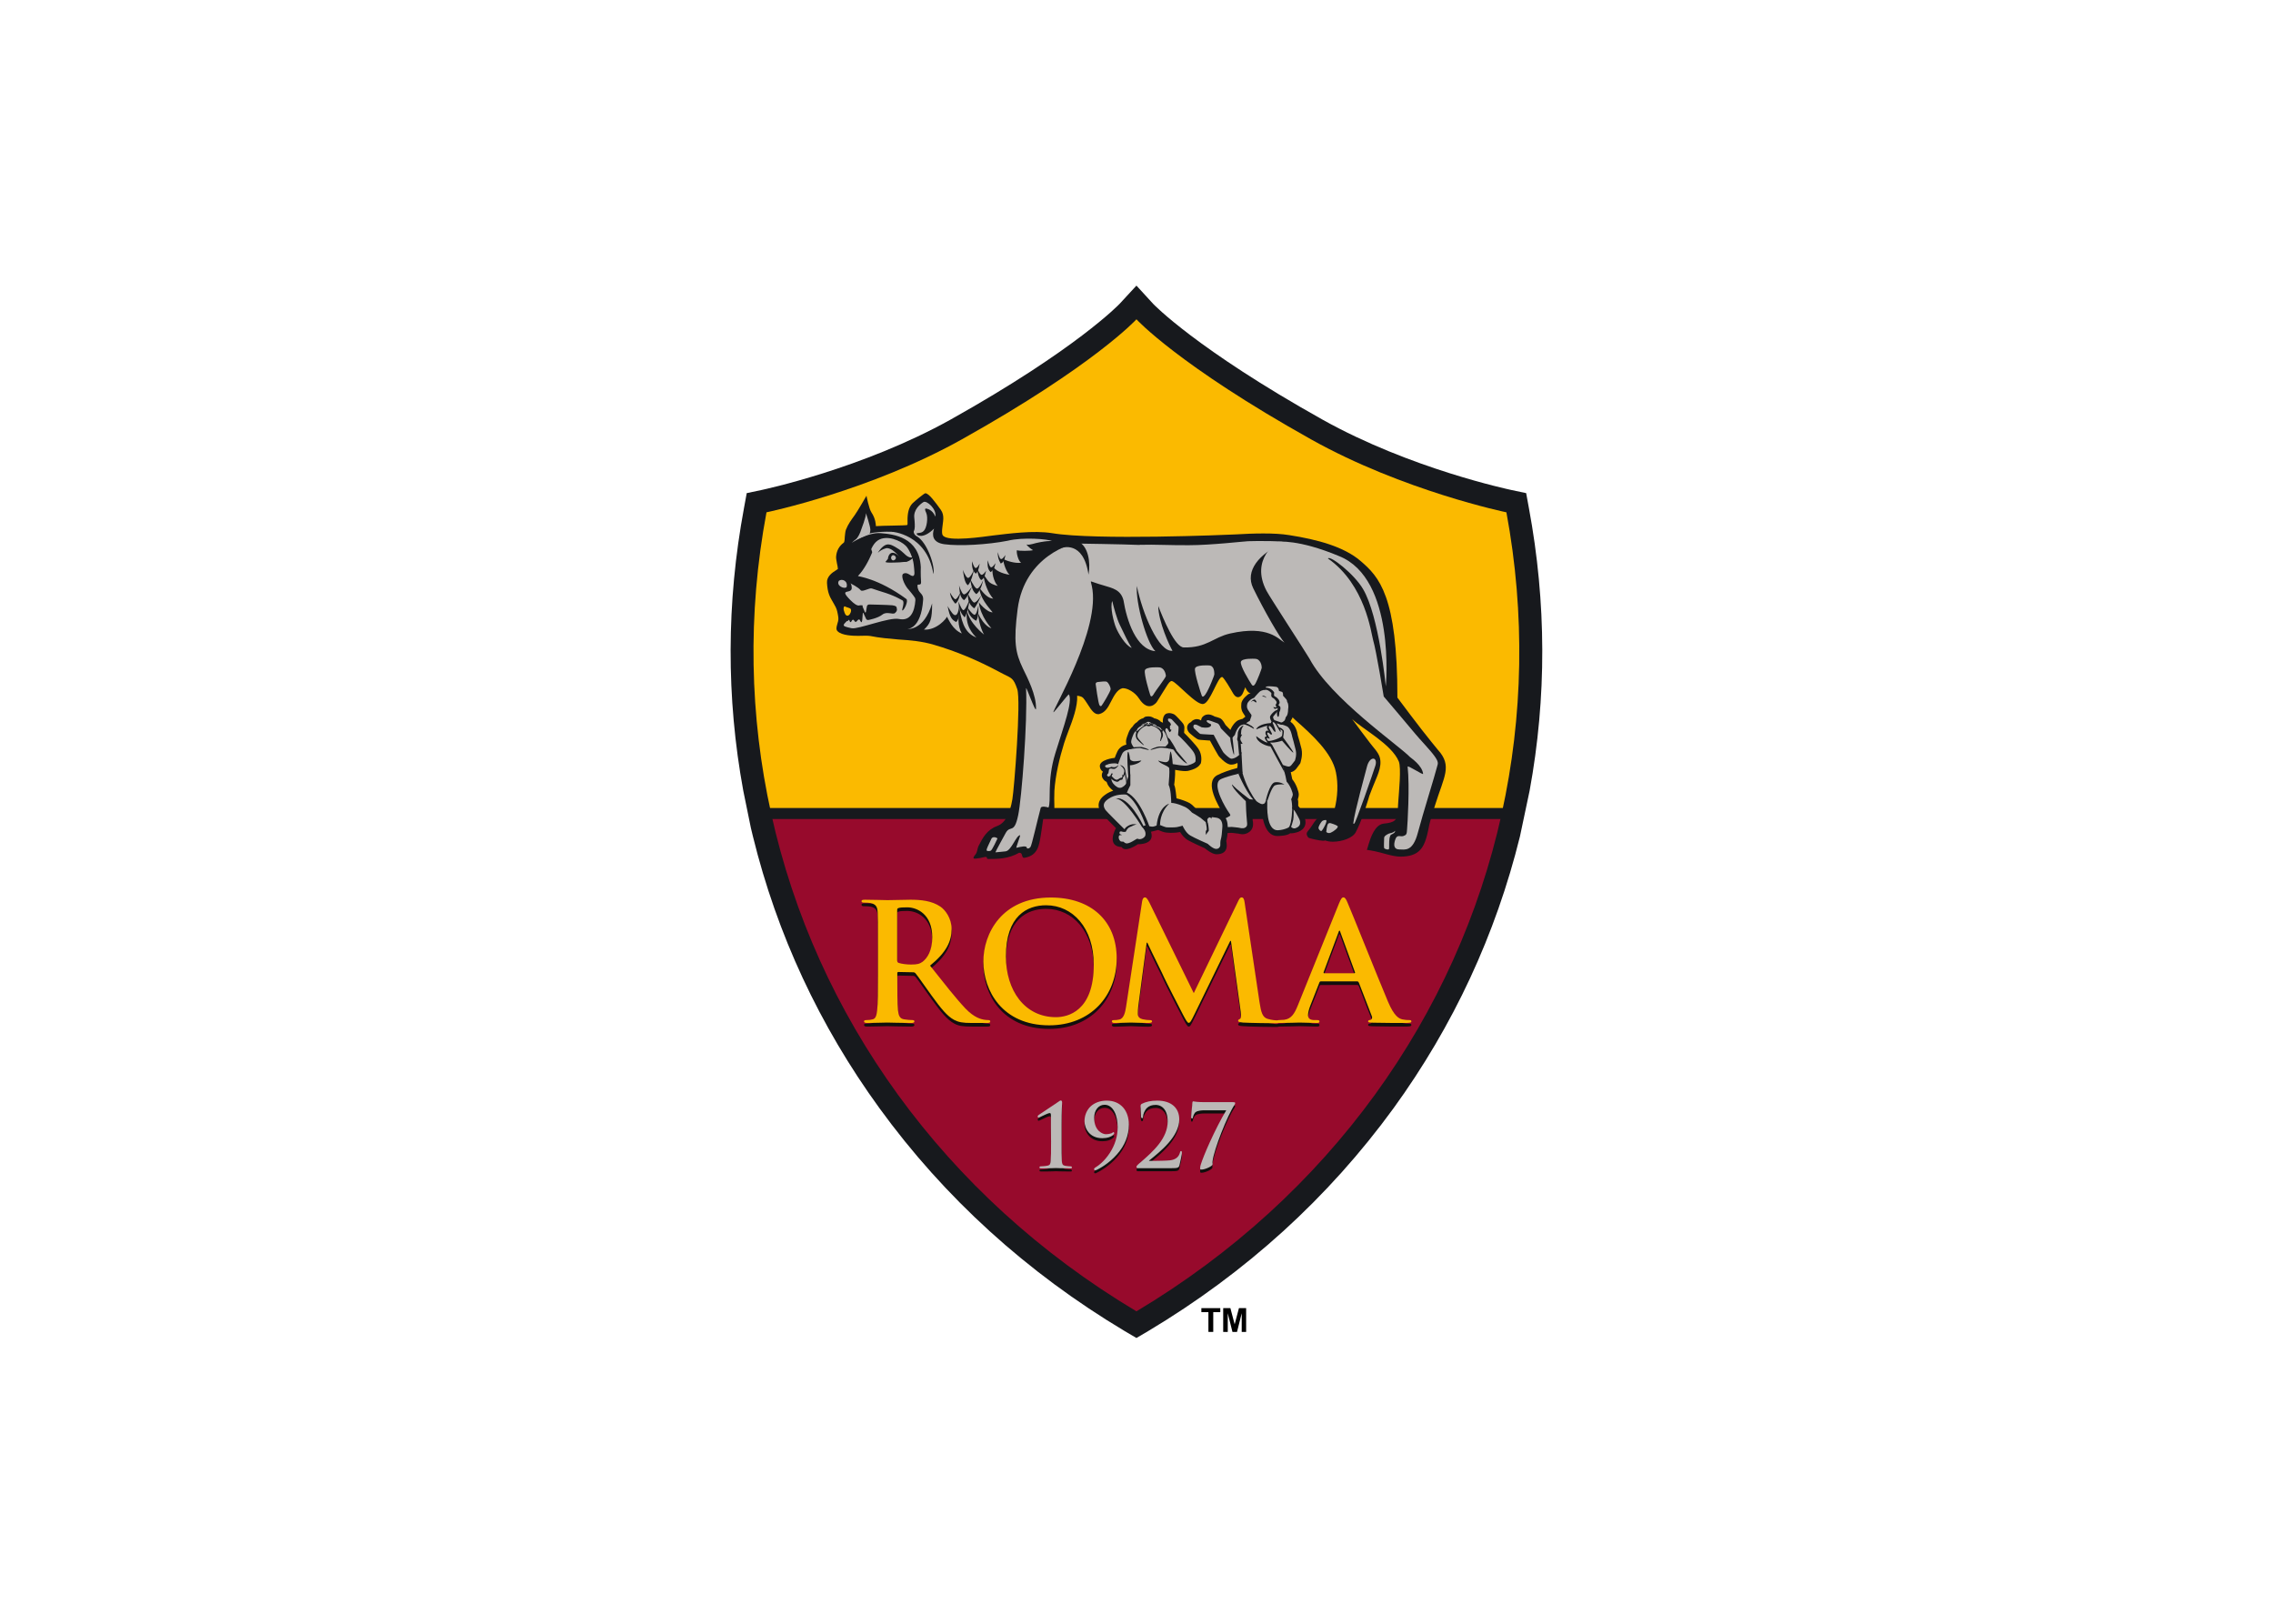<svg clip-rule="evenodd" fill-rule="evenodd" stroke-linejoin="round" stroke-miterlimit="2" viewBox="0 0 560 400" xmlns="http://www.w3.org/2000/svg"><g transform="matrix(.72 0 0 .72 179.988 70.355)"><g fill-rule="nonzero"><path d="m273.185 76.155-.945-5.152-5.153-1.088c-.331-.094-34.367-7.185-64.621-24.108-43.159-24.156-57.672-39.378-57.814-39.52l-5.767-6.287-5.767 6.24c-.142.142-14.702 15.458-57.766 39.567-30.255 16.876-64.29 24.014-64.669 24.108l-5.152 1.088-.946 5.152c-6.003 32.287-6.098 64.763-.236 96.671l2.6 12.717.709 2.931c8.225 33.468 22.785 64.762 43.301 92.984 22.218 30.585 50.439 56.253 83.908 76.249l4.018 2.364 4.018-2.364c33.469-19.996 61.69-45.664 83.955-76.249 20.469-28.222 34.982-59.469 43.254-92.984l3.309-15.648c5.862-31.908 5.768-64.384-.236-96.671z" fill="#17191d"/><path d="m265.48 77.573s-35.218-7.28-66.843-24.959c-45.476-25.433-59.752-41.08-59.752-41.08s-14.276 15.647-59.752 41.08c-31.625 17.679-66.842 24.959-66.842 24.959-6.524 34.887-5.767 69.821 1.607 103.053h249.974c7.328-33.232 8.084-68.166 1.608-103.053z" fill="#fbba00"/><path d="m138.885 350.947c66.181-39.519 109.766-101.351 124.987-170.273h-249.974c15.222 68.922 58.806 130.754 124.987 170.273z" fill="#970a2c"/><path d="m116.336 303.108c-1.418 0-2.694-.047-3.64-.047-.567 0-.992-.047-1.323-.047-.284 0-.756 0-1.418.047-1.04.047-2.506.047-3.688.047-.283 0-.567-.047-.567-.331 0-.189.142-.331.284-.331.378 0 1.843-.094 2.411-.236.945-.189 1.04-.615 1.134-1.513.095-1.182.189-3.64.142-6.76l-.047-4.774v-3.924c0-.803-.047-1.04-.426-1.04-.425 0-1.796.662-2.694 1.088-.284.141-.567.283-.709.33-.048 0-.095.048-.142.048-.095.047-.189.094-.284.094-.094 0-.283-.236-.283-.425s.189-.331.283-.426c.048 0 .237-.189.615-.425 1.465-.993 5.436-3.593 6.287-4.207.236-.189.52-.378.756-.378.284 0 .426.33.426.661 0 .048-.189 2.931-.189 7.8v5.578c0 2.789 0 5.437.094 6.76.095.946.237 1.324 1.135 1.56.473.095 1.749.189 1.985.189.142 0 .331.142.331.331 0 .284-.142.331-.473.331z" fill="#100f0d"/><path d="m124.704 303.723c-.142 0-.331-.189-.331-.378.047-.237.331-.473.378-.52.898-.568 3.12-2.128 5.011-5.011 1.796-2.742 2.694-5.72 2.694-8.887 0-3.782-1.418-7.611-4.491-7.611-2.08 0-3.545 1.891-3.545 4.443 0 4.68 3.12 5.626 3.924 5.626.85 0 1.512-.142 2.032-.378.142-.048.284-.142.378-.19.095-.047.189-.094.237-.094.142 0 .283.094.283.284.048.094-.047.283-.141.378-.804.898-2.222 1.371-3.924 1.371-4.444 0-6.098-3.451-6.098-5.815 0-1.985.756-3.782 2.08-5.058 1.371-1.276 3.309-1.985 5.531-1.985 2.316 0 4.254.803 5.625 2.363 1.276 1.466 1.938 3.498 1.938 5.767v.048c0 3.687-1.371 7.138-4.112 10.21-2.742 3.12-5.957 4.822-6.855 5.248-.189.141-.378.189-.614.189z" fill="#100f0d"/><path d="m150.94 303.014h-11.629c-.237 0-.426-.237-.426-.473 0-.189.189-.473.567-.804.284-.236.568-.52.851-.756 4.113-3.593 9.266-8.084 9.266-13.945 0-2.08-.52-3.64-1.466-4.586-.992-.992-2.127-1.087-2.6-1.087-1.371 0-2.269.331-3.072 1.087-.71.709-1.277 2.128-1.277 2.837 0 .283-.047.425-.142.52-.047.094-.141.094-.283.094s-.284-.236-.331-.662c0-.094 0-.331-.047-.661-.048-.851-.095-2.317-.095-2.931 0-.284.047-.426.331-.662 1.465-.757 3.214-1.135 5.389-1.135 4.68 0 7.516 2.411 7.516 6.429 0 5.815-6.381 10.92-10.163 13.993l-.048.047c-.047.047-.094.047-.094.095 0 0 .047.047.094.047h2.033c1.229 0 4.113 0 5.106-.142 1.843-.236 2.93-1.087 3.356-2.647.094-.331.142-.52.378-.52.284 0 .284.378.284.614 0 .473-.568 3.262-.851 4.302-.237.851-.757.946-2.647.946z" fill="#100f0d"/><path d="m161.15 303.534c-.331 0-.472-.095-.472-.379 0-.378.047-.803.189-1.229.898-3.12 4.727-11.912 8.698-18.672h-7.611c-.709 0-2.033.094-2.789.567-.52.331-.898 1.324-.993 1.796 0 .284-.142.426-.331.426-.236 0-.283-.189-.283-.52 0-.709.189-2.364.283-3.593.048-.662.142-1.182.142-1.323 0-.284.142-.426.378-.426.048 0 .095 0 .142.047.331.048 1.276.237 3.876.237h9.502c.52 0 .756.094.756.283 0 .19-.094.426-.189.568-2.458 3.498-7.138 15.41-7.563 19.334-.047.331-.047.52 0 .756v.379c0 .567-2.458 1.749-3.735 1.749z" fill="#100f0d"/><path d="m116.336 302.021c-1.418 0-2.694-.047-3.64-.047-.567 0-.992-.048-1.323-.048-.284 0-.756 0-1.418.048-1.04.047-2.506.047-3.688.047-.283 0-.567 0-.567-.284 0-.236.142-.378.284-.378.378 0 1.843-.094 2.411-.236.945-.189 1.04-.615 1.134-1.56.095-1.229.189-3.782.142-6.713l-.047-4.774v-3.924c0-.804-.047-1.04-.426-1.04-.425 0-1.796.662-2.694 1.087-.284.142-.567.284-.709.331-.048 0-.095.048-.142.048-.095.047-.189.094-.284.094-.094 0-.283-.142-.283-.378 0-.189.094-.331.283-.473.048 0 .237-.189.615-.425 1.465-.993 5.436-3.593 6.287-4.207.236-.19.52-.379.756-.379.284 0 .426.331.426.662 0 .047-.189 2.931-.189 7.8v5.578c0 2.789 0 5.436.094 6.713.095.992.237 1.418 1.135 1.607.473.095 1.749.189 1.985.189.142 0 .331.095.331.378 0 .284-.189.284-.473.284z" fill="#bcb9b7"/><path d="m124.704 302.683c-.142 0-.331-.189-.331-.378 0-.19.189-.379.331-.473l.047-.047c.898-.52 3.12-2.08 5.011-5.011 1.796-2.742 2.694-5.72 2.694-8.887 0-3.782-1.418-7.611-4.491-7.611-2.08 0-3.545 1.891-3.545 4.443 0 4.68 3.12 5.626 3.924 5.626.992 0 1.607-.189 2.032-.331.095-.047.142-.095.237-.142.189-.142.283-.236.378-.236.189 0 .283.189.283.331.048.094-.047.283-.141.378-.804.898-2.222 1.371-3.924 1.371-4.444 0-6.098-3.451-6.098-5.815 0-1.985.756-3.782 2.08-5.058 1.371-1.276 3.309-1.985 5.531-1.985 2.316 0 4.254.803 5.625 2.363 1.276 1.466 1.938 3.498 1.938 5.815v.047c0 3.687-1.371 7.138-4.112 10.211-2.742 3.12-5.957 4.821-6.855 5.247-.189.047-.331.142-.614.142z" fill="#bcb9b7"/><path d="m150.94 301.974h-11.629c-.237 0-.426-.237-.426-.473 0-.189.189-.473.567-.804.331-.283.662-.614 1.04-.898 4.066-3.545 9.077-7.989 9.077-13.803 0-2.08-.52-3.64-1.466-4.586-.992-.992-2.127-1.087-2.6-1.087-1.371 0-2.269.331-3.072 1.087-.71.709-1.277 2.128-1.277 2.837 0 .236-.047.425-.094.52-.048.094-.189.094-.284.094-.142 0-.284-.189-.331-.614v-.331c-.047-.757-.142-2.553-.142-3.309 0-.237.048-.379.331-.615 1.466-.756 3.215-1.134 5.389-1.134 4.68 0 7.516 2.41 7.516 6.429 0 5.814-6.381 10.919-10.21 13.992l-.142.142c0 .047.047.047.094.047h2.033c.615 0 4.066-.047 5.106-.189 1.843-.236 2.93-1.087 3.356-2.647.047-.331.189-.52.378-.52.284 0 .284.378.284.614 0 .473-.568 3.262-.851 4.302-.237.851-.757.946-2.647.946z" fill="#bcb9b7"/><path d="m161.15 302.446c-.378 0-.472-.047-.472-.378 0-.378.047-.803.189-1.229.472-1.56 1.701-4.633 3.167-7.847 1.796-3.924 3.734-7.753 5.578-10.825h-7.611c-.709 0-2.033.094-2.789.567-.52.331-.898 1.324-.993 1.796 0 .284-.141.426-.33.426-.237 0-.284-.189-.284-.473 0-.756.189-2.553.331-3.782.047-.567.094-1.04.094-1.134 0-.331.142-.473.379-.473.047 0 .094 0 .141.047.331.048 1.277.237 3.877.237h9.501c.52 0 .757.094.757.283s-.095.426-.189.567c-2.459 3.593-7.139 15.506-7.564 19.335-.047.331-.047.52 0 .756v.378c-.047.568-2.505 1.749-3.782 1.749z" fill="#bcb9b7"/><path d="m57.01 231.916c0 .615.095.851.473.993 1.182.426 2.883.615 4.254.615 2.222 0 2.931-.237 3.971-.993 1.655-1.182 3.309-3.782 3.309-8.367 0-7.895-5.247-10.211-8.556-10.211-1.418 0-2.411.047-2.978.236-.378.095-.473.331-.473.757zm-6.571-4.396c0-8.461 0-10.021-.094-11.818-.095-1.891-.568-2.789-2.411-3.214-.426-.095-1.371-.142-2.175-.142-.614 0-.945-.095-.945-.52 0-.378.378-.473 1.229-.473 2.931 0 6.476.189 7.658.189 1.891 0 6.145-.189 7.847-.189 3.546 0 7.28.331 10.258 2.364 1.607 1.087 3.829 3.923 3.829 7.658 0 4.16-1.749 7.942-7.374 12.527 4.963 6.24 8.84 11.203 12.101 14.654 3.12 3.262 5.437 3.64 6.288 3.829.567.095 1.087.142 1.512.142.473 0 .709.189.709.426 0 .472-.378.567-1.087.567h-5.294c-3.12 0-4.491-.237-5.957-1.04-2.41-1.277-4.538-3.924-7.658-8.226-2.221-3.072-4.821-6.854-5.531-7.658-.283-.378-.614-.425-.992-.425l-4.869-.095c-.284 0-.426.095-.426.426v.803c0 5.2 0 9.597.237 11.913.189 1.655.52 2.884 2.221 3.073.804.142 2.033.236 2.742.236.426 0 .662.189.662.426 0 .425-.425.567-1.134.567-3.262 0-7.375-.142-8.179-.142-1.087 0-4.632.142-6.854.142-.709 0-1.087-.142-1.087-.567 0-.237.189-.426.898-.426.804 0 1.465-.094 1.985-.236 1.135-.189 1.419-1.418 1.608-3.073.283-2.316.283-6.713.283-11.865z" fill="#110f0d"/><path d="m124.278 233.524c0-12.527-7.185-20.28-16.309-20.28-6.476 0-13.756 3.593-13.756 17.491 0 11.629 6.429 20.799 17.113 20.799 3.923 0 12.999-1.843 12.952-18.01zm-37.77-1.04c0-9.549 6.287-21.887 23.069-21.887 13.897 0 22.548 8.083 22.548 20.847 0 12.81-8.934 22.879-23.116 22.879-16.072 0-22.501-11.959-22.501-21.839z" fill="#110f0d"/><path d="m140.823 212.062c.142-.992.473-1.465.946-1.465.425 0 .756.236 1.512 1.702l15.222 31.057 15.174-31.436c.426-.898.709-1.323 1.229-1.323s.851.52.993 1.702l5.106 34.177c.52 3.498 1.04 5.153 2.741 5.626 1.608.52 2.742.567 3.451.567.52 0 .898.047.898.378 0 .473-.661.615-1.465.615-1.371 0-9.076-.095-11.298-.284-1.324-.095-1.655-.284-1.655-.567 0-.284.237-.473.615-.662.331-.095.52-.804.284-2.364l-3.357-24.298h-.236l-12.149 24.913c-1.276 2.6-1.56 3.12-2.08 3.12-.473 0-1.04-1.135-1.938-2.789-1.324-2.553-5.72-11.109-6.429-12.669-.473-1.182-3.829-7.753-5.767-11.96h-.237l-2.883 21.745c-.095 1.04-.142 1.749-.142 2.647 0 1.04.709 1.56 1.654 1.797 1.04.236 1.797.283 2.364.283.425 0 .851.095.851.379 0 .52-.52.614-1.371.614-2.316 0-4.869-.189-5.862-.189-1.04 0-3.734.189-5.531.189-.52 0-.992-.094-.992-.614 0-.284.331-.379.898-.379.425 0 .851 0 1.654-.189 1.56-.331 2.033-2.505 2.317-4.396z" fill="#110f0d"/><path d="m213.386 236.502c.283 0 .331-.142.283-.331l-5.01-13.709c-.048-.236-.095-.52-.284-.52s-.284.284-.331.52l-5.105 13.662c-.048.236-.048.378.189.378zm-11.393 2.789c-.283 0-.425.142-.52.473l-3.025 7.658c-.567 1.371-.851 2.694-.851 3.403 0 .993.52 1.702 2.222 1.702h.851c.661 0 .851.142.851.473 0 .425-.331.52-.946.52-1.796 0-4.16-.142-5.909-.142-.614 0-3.687.142-6.618.142-.709 0-1.04-.095-1.04-.52 0-.331.236-.473.662-.473.52 0 1.276-.047 1.749-.094 2.553-.331 3.593-2.222 4.727-5.011l13.993-34.651c.661-1.607 1.04-2.174 1.56-2.174s.898.473 1.418 1.749c1.371 3.073 10.258 25.385 13.851 33.894 2.127 5.011 3.734 5.767 4.916 6.051.851.189 1.654.236 2.363.236.426 0 .709.047.709.473 0 .425-.52.52-2.552.52-2.033 0-6.098 0-10.542-.095-1.04-.047-1.702-.047-1.702-.425 0-.331.189-.473.757-.52.425-.095.803-.615.52-1.277l-4.444-11.487c-.142-.283-.284-.425-.567-.425z" fill="#110f0d"/><path d="m57.01 230.687c0 .662.095.851.473 1.04 1.182.379 2.883.568 4.254.568 2.222 0 2.931-.237 3.971-.946 1.655-1.276 3.309-3.829 3.309-8.414 0-7.895-5.247-10.211-8.556-10.211-1.418 0-2.411.047-2.978.236-.378.095-.473.331-.473.757zm-6.571-4.396c0-8.462 0-10.022-.094-11.818-.095-1.891-.568-2.789-2.411-3.214-.426-.095-1.371-.142-2.175-.142-.614 0-.945-.095-.945-.52 0-.378.378-.473 1.229-.473 2.931 0 6.476.142 7.658.142 1.891 0 6.145-.142 7.847-.142 3.546 0 7.28.331 10.258 2.364 1.607 1.087 3.829 3.923 3.829 7.658 0 4.16-1.749 7.941-7.374 12.527 4.963 6.24 8.84 11.203 12.101 14.654 3.12 3.262 5.437 3.64 6.288 3.829.567.095 1.087.142 1.512.142.473 0 .709.189.709.425 0 .473-.378.568-1.087.568h-5.294c-3.12 0-4.491-.284-5.957-1.04-2.41-1.277-4.538-3.924-7.658-8.226-2.221-3.025-4.821-6.854-5.531-7.658-.283-.378-.614-.425-.992-.425l-4.869-.095c-.284 0-.426.095-.426.426v.803c0 5.2 0 9.597.237 11.913.189 1.654.52 2.884 2.221 3.073.804.141 2.033.236 2.742.236.426 0 .662.189.662.425 0 .426-.425.568-1.134.568-3.262 0-7.375-.142-8.179-.142-1.087 0-4.632.142-6.854.142-.709 0-1.087-.142-1.087-.568 0-.236.189-.425.898-.425.804 0 1.465-.095 1.985-.236 1.135-.189 1.419-1.419 1.608-3.073.283-2.316.283-6.713.283-11.865z" fill="#fbba00"/><path d="m124.278 232.295c0-12.527-7.185-20.28-16.309-20.28-6.476 0-13.756 3.593-13.756 17.491 0 11.629 6.429 20.799 17.113 20.799 3.923 0 12.999-1.891 12.952-18.01zm-37.77-1.04c0-9.549 6.287-21.887 23.069-21.887 13.897 0 22.548 8.083 22.548 20.847 0 12.81-8.934 22.879-23.116 22.879-16.072 0-22.501-11.959-22.501-21.839z" fill="#fbba00"/><path d="m140.823 210.739c.142-.946.473-1.419.946-1.419.425 0 .756.284 1.512 1.702l15.222 31.058 15.174-31.436c.426-.898.709-1.324 1.229-1.324s.851.568.993 1.702l5.106 34.178c.52 3.498 1.04 5.153 2.741 5.673 1.608.472 2.742.52 3.451.52.52 0 .898.047.898.378 0 .472-.661.614-1.465.614-1.418 0-9.076-.094-11.298-.236-1.324-.142-1.655-.284-1.655-.615 0-.283.237-.472.615-.614.331-.142.52-.851.284-2.411l-3.357-24.298h-.236l-12.149 24.913c-1.276 2.599-1.56 3.119-2.08 3.119-.473 0-1.04-1.134-1.938-2.789-1.324-2.552-5.72-11.109-6.429-12.668-.473-1.182-3.829-7.753-5.767-11.96h-.237l-2.883 21.792c-.095.993-.142 1.702-.142 2.6 0 1.04.709 1.56 1.654 1.796 1.04.237 1.797.284 2.364.284.425 0 .851.095.851.378 0 .52-.52.615-1.371.615-2.316 0-4.869-.142-5.862-.142-1.04 0-3.734.142-5.531.142-.52 0-.992-.095-.992-.615 0-.283.331-.378.898-.378.425 0 .851 0 1.654-.189 1.56-.331 2.033-2.505 2.317-4.396z" fill="#fbba00"/><path d="m213.386 235.273c.283 0 .331-.142.283-.331l-5.01-13.709c-.048-.236-.095-.52-.284-.52s-.284.284-.331.52l-5.105 13.662c-.048.236-.048.378.189.378zm-11.393 2.789c-.283 0-.425.142-.52.425l-3.025 7.706c-.567 1.371-.851 2.694-.851 3.403 0 .993.52 1.702 2.222 1.702h.851c.661 0 .851.142.851.473 0 .425-.331.52-.946.52-1.796 0-4.16-.142-5.909-.142-.614 0-3.687.142-6.618.142-.709 0-1.04-.095-1.04-.52 0-.331.236-.473.662-.473.52 0 1.276-.047 1.749-.095 2.553-.33 3.593-2.221 4.727-5.01l13.993-34.651c.661-1.607 1.04-2.222 1.56-2.222s.898.52 1.418 1.797c1.371 3.072 10.258 25.385 13.851 33.894 2.127 5.011 3.734 5.767 4.916 6.051.851.189 1.654.236 2.363.236.426 0 .709.047.709.473 0 .425-.52.52-2.552.52-2.033 0-6.098 0-10.542-.095-1.04-.047-1.702-.047-1.702-.425 0-.331.189-.473.757-.52.425-.095.803-.615.52-1.277l-4.444-11.487c-.142-.283-.284-.425-.567-.425z" fill="#fbba00"/><path d="m265.858 182.517h-253.945c-1.04 0-1.891-.851-1.891-1.891s.851-1.891 1.891-1.891h253.945c1.04 0 1.891.851 1.891 1.891s-.851 1.891-1.891 1.891z" fill="#17191d"/><path d="m40.418 112.791c-1.088.709-1.513-1.229-1.513-1.229-.331-.756-.331-1.56.094-1.844.851.473 1.797.473 2.128.946.331.567-.142 1.796-.709 2.127zm201.615 46.043c-.709-.898-1.466-1.796-2.269-2.789-3.593-4.349-11.582-15.08-11.582-15.08 0-34.839-6.24-41.316-12.669-46.799-5.625-4.822-14.654-7.28-24.345-8.793-2.647-.425-5.531-.567-8.887-.567-3.215 0-6.476.142-9.596.331-2.6.142-48.029 2.033-62.636-.426-6.334-1.04-15.174.19-20.374.804-2.411.284-15.552 2.364-17.065-.094-.331-.473-.284-1.513-.142-2.648.142-1.843.898-4.065-.52-6.051-1.985-2.741-4.113-5.672-5.294-5.672-.379 0-3.593 2.647-4.397 3.451-1.323 1.323-1.749 3.498-1.702 6.051.048 1.559-.047 1.276-.189 1.37-.189.189-8.556.189-10.636.379 0-.426-.094-2.6-1.513-4.68-.898-1.324-1.701-5.72-1.701-5.72s-3.026 5.247-4.018 6.618c-1.135 1.56-2.317 3.167-3.026 5.011-.236.709-.284 1.56-.378 2.363 0 .615-.095 1.844-.331 2.033-1.607 1.182-2.505 2.789-2.647 4.822-.047.567.142 1.371.283 2.269.142.614.331 1.512.331 1.938-.189.142-.331.236-.472.331-1.466.898-3.404 2.222-3.262 4.443.189 3.404.945 4.728 2.033 6.571.283.52.614 1.04.945 1.702.473.898.709 2.222.898 3.498.284 1.749-1.371 3.687-.236 4.775 1.465 1.465 5.294 1.56 6.996 1.56.426 0 2.175-.048 2.6-.048.615 0 1.135.048 1.56.095 3.215.662 6.382.898 9.502 1.182 4.254.283 8.272.614 12.338 1.843 7.469 2.175 14.843 5.247 22.501 9.36.426.189.804.426 1.182.615 2.836 1.465 3.451 1.276 4.774 5.152 1.371 3.924-1.087 34.509-1.654 37.676-.851 5.105-2.506 8.178-5.153 9.171-3.545 1.276-5.011 4.065-6.381 6.76-.473.851-.379 1.891-.946 2.789 0 0-1.134 1.276-.756 1.56.378.331 3.971-.52 3.971-.52 1.229.094-.095.709 1.134.709 3.026 0 6.713 0 10.447-2.127 1.56 0 .52 1.985 1.938 1.701 4.491-.803 4.869-4.254 5.437-7.516.898-5.531.756-6.476 1.371-6.996.614-.52 2.6.331 3.12-.236.425-.473 0-4.491.189-8.131.331-5.2 1.749-11.251 3.309-16.262l.094-.283c.331-1.088.851-2.411 1.371-3.829 1.466-3.83 3.215-8.462 3.025-12.197 1.608.284 1.844.379 2.742 1.655.142.189.378.567.662.993 1.749 2.883 2.647 3.687 3.829 3.687.095 0 .236 0 .331-.047 1.891-.473 2.931-2.08 3.971-4.208 1.087-2.08 2.174-4.207 3.971-4.632h.236c1.418 0 3.971 1.276 5.436 3.545 3.168 4.916 5.909 1.465 6.146 1.04.378-.567 2.931-4.774 3.592-5.767.757-1.182 1.229-1.277 1.419-1.277h.047c1.56.237 8.367 8.368 10.778 7.848 2.316-.284 4.916-9.218 6.382-9.218.047 0 .141 0 .189.047.378.284 1.181 1.513 1.701 2.316 1.797 2.742 2.222 4.538 3.64 4.538.473 0 1.229-.378 1.702-1.56.142-.331.709-1.654.757-1.843.094.142 1.323 4.207 4.254.567-.047-.047-.047-.095-.095-.142v.047-.094.047c.426-.945 5.862 4.444 8.462 6.524 2.364 2.174 4.349 4.112 4.491 4.254 5.625 4.964 12.574 11.204 13.898 17.916.804 3.877.614 8.367-.473 12.622-.236.898-.472 1.418-.709 1.56-.189.142-.803.189-1.607.189-.331 0-.709.047-1.135.095-1.938.094-3.214 2.127-4.396 3.923-.52.851-1.229 1.56-1.56 2.127-.378.662.189 1.655.567 1.891.331.189 3.782.993 4.822.993.284 0 .615 0 .804-.095.756.284 1.654.426 2.647.426 3.025 0 6.807-1.229 7.847-3.309 1.844-3.546 3.073-7.422 4.255-11.156.141-.426.283-.851.378-1.277.283-.803.662-1.749 1.04-2.694 1.276-3.404 3.498-7.091 2.505-10.447-.52-1.797-2.316-3.498-3.451-5.058-.992-1.324-4.821-6.335-6.003-8.037 3.592 3.451 13.472 8.557 15.978 14.513.898 2.127 0 10.92-.142 13.236-.095 1.135-.142 2.269-.189 3.404-.095 3.592-1.135 4.254-4.775 4.632-3.12.284-4.585 4.917-5.341 7.422-.048.142-.095.284-.095.378l-.378 1.182 1.229.189c.473.095.945.189 1.513.284 2.269.425 6.05 1.843 8.745 1.843 3.12 0 5.342-.756 6.76-2.316 1.843-1.938 2.505-5.531 3.12-8.651.236-1.134 1.56-5.342 2.033-6.854 2.978-9.549 5.909-13.236.898-18.72z" fill="#17191d"/><path d="m227.331 186.535c-.331.662-1.607.804-2.033.946-.85.378-1.701.898-1.654 1.56 0 .236-.142 3.12 0 3.403.189.331 1.371.709 1.654.331.142-.283-.047-2.316.189-3.734.048-.189.19-1.04.615-1.229.142-.048 1.56-.662 1.229-1.277z" fill="#bcb9b7"/><path d="m125.744 135.623c1.087-.094 2.6-.378 3.12 0 .472.379 1.229 1.702 1.181 2.506-.047.803-2.694 5.105-2.883 5.294-.142.237-.426.804-.898.189-.473-.661-1.324-7.232-1.324-7.232s-.142-.662.804-.757z" fill="#bcb9b7"/><path d="m240.898 161.008c-1.465-2.079-5.105-5.814-6.571-7.61-1.938-2.364-10.825-12.811-10.825-12.811s-2.553-15.742-3.64-19.334c-.662-2.269-2.6-18.909-15.458-27.891.709-1.182 9.029 5.342 12.007 10.447 5.484 9.218 7.8 33.327 7.8 33.327s3.498-36.825-15.978-44.577c-13.992-5.862-20.941-4.917-20.941-4.917s-9.691 5.815-3.877 16.829c1.135 2.175 13.851 21.651 14.702 23.211 7.233 13.567 30.207 29.356 34.414 33.657.236.237 4.16 2.837 4.444 5.72.047.52-5.389-3.12-5.295-2.458.756 6.807-.047 19.854-.189 21.367-.095 1.702-.189 1.986-1.276 2.364-1.04.331-2.128-.662-2.742 1.134-.709 1.986-.473 3.451 1.371 3.451 1.843 0 4.585.946 6.334-5.72 1.797-6.807 5.626-18.814 6.76-23.258.331-1.04-.52-2.174-1.04-2.931z" fill="#bcb9b7"/><path d="m46.327 77.857s1.512 4.491 1.512 5.72c-.047 1.324-.425 1.418-.425 1.418l-4.538 1.938s.992-1.134 1.512-2.552c.52-1.466 1.986-5.2 1.939-6.524z" fill="#bcb9b7"/><path d="m100.5 191.168c-.094.047-.189.047-.236 0l-.284-.378c-.047-.047 0-.142.095-.237l.236-.141c.095-.095.237-.095.237-.048l.283.426c.047.047 0 .142-.094.236z" fill="#bcb9b7"/><path d="m205.35 183.935s-.568-.189-.899.237c-.425.567-.614 2.742-.614 2.742s.52.661 1.513.283c.945-.378 2.93-1.843 2.316-2.316-.662-.473-2.316-.946-2.316-.946z" fill="#bcb9b7"/><path d="m203.601 182.848s-.851 0-1.277.473c-.425.473-1.182 1.749-1.134 2.269.047.52.803 1.371 1.181.851.426-.52 2.222-3.64 1.23-3.593z" fill="#bcb9b7"/><path d="m37.061 101.02c-1.04 1.608 1.891 2.978 2.647 2.128.568-2.175-1.654-2.979-2.647-2.128z" fill="#bcb9b7"/><path d="m60.745 103.857c-1.466-1.797-2.6-4.728-1.608-5.295.993-.52 1.938.237 2.506.567.898.473 1.323.189 1.276-.992-.047-.946-.142-1.797-.236-2.648-.284-2.505-1.608-5.294-2.648-6.381-1.749-1.844-6.618-3.971-9.69-1.891-.898.614-1.56 1.56-2.128 2.742-.236.425.379.992.19 1.465-1.135 2.742-2.837 5.909-4.822 7.942-.095.142 6.807.709 16.545 7.847.851.614-.804 4.113-1.371 3.924-.284-.048.993-2.931.047-3.451-4.49-2.506-7.138-2.837-10.494-4.066-.804-.236-3.12 1.229-3.734.662-.851-1.087-3.404-2.316-3.64-2.458.094.047.425.284.52 1.371.33 2.742-4.822 0-.473 4.396 1.229 1.229 2.411 2.175 3.309 1.796 1.418-.047.756.142.898.473l.756 1.796c.142.331.284.284.379-.047l.33-1.891c.048-.331.426-.614.757-.614 0 0 6.618.142 7.942.283 1.323.142 1.418.615 1.418.615.047.378.567 1.135-.52 2.033-.804.661-2.789-.709-4.349.567-1.56 1.229-4.68 1.796-4.68 1.796-.378.095-.757-.094-.898-.472l-.804-1.75c-.142-.33-.284-.33-.284.048l-.189 2.316c-.047.331-.189.662-.236.662-.095 0-.331-.236-.473-.567l-.047-.142c-.142-.331-.473-.331-.709-.095l-.426.473c-.236.284-.567.236-.756-.095l-.142-.236c-.189-.284-.473-.284-.709 0l-.236.426c-.189.283-.426.236-.52-.095l-.095-.236c-.094-.331-.331-.331-.473-.048-.094.237-.283.284-.378.142l-.472.473c-.19.189-.615.567-.662.945 0 .379.472.615 2.742 1.088 2.269.425 12.858-3.877 16.167-3.168 3.876.804 5.341-2.363 5.625-6.476 0-.094-.047-.331-.095-.662-.661-1.087-1.654-2.174-2.41-3.12z" fill="#bcb9b7"/><path d="m50.392 91.424s1.324-2.316 2.931-2.789c1.229-.331 2.458.378 4.349 1.607 1.843 1.229 2.836 3.215 4.68 2.695.614-.189-1.418 2.08-3.215 1.465-.425-.189-3.12-4.632-5.72-4.585-.047 0-1.701.331-3.025 1.607z" fill="#17191d"/><path d="m55.639 94.024c-.378 0-.709-.425-.709-.898s.331-.898.709-.898c.426 0 .946.425.946.945-.048.473-.52.851-.946.851zm-.473-4.774c-2.174-.615-3.45.898-3.45.898.567-1.466 3.167-.568 4.301-.095.662.284 1.513 1.749 2.175 2.931-.709-.709-1.702-1.465-2.553-1.56-1.654-.142-1.796 2.08-1.796 2.08l-.851 1.04s.142.236 1.418.236 5.72-.047 6.287-.567c.615-.52-3.12-4.254-5.531-4.963z" fill="#17191d"/><path d="m89.344 189.088s-1.654 3.404-1.702 3.782c-.047.331.048.567.237.567s.803.142 1.229-.142c.425-.283 2.032-3.64 2.222-4.112.047-.142-1.277-.899-1.986-.095z" fill="#bcb9b7"/><path d="m220.666 164.176c.851-3.026-1.986-3.357-2.931.52-.331 1.371-4.255 15.505-4.633 19.192-.047.189.095.378.284.142.047 1.276 6.902-18.531 7.28-19.854z" fill="#bcb9b7"/><path d="m198.59 116.809c0 .095-.189.095-.378.095l-1.419-.237c-.189-.047-.331-.141-.331-.236l.048-.189c0-.095.189-.095.378-.095l1.418.237c.189.047.378.142.284.236z" fill="#bcb9b7"/><path d="m198.07 117.376c0 .048-.095.095-.237.095l-.945-.142c-.142-.047-.236-.142-.189-.189v-.189c0-.095.142-.142.283-.142l.899.189c.141 0 .236.095.236.189z" fill="#bcb9b7"/><path d="m94.78 87.311c-6.807 1.324-16.403 1.891-21.603 1.182-4.113-.567-4.302-3.12-3.545-5.342-3.829 3.735-5.862 2.27-5.957 1.844-.141-.614 1.419 0 2.411-1.04 1.04-.945 1.608-4.538.851-6.24-.851-1.702.047-1.418.047-1.418s2.128.236 3.073 2.742c.567-2.506-2.931-5.673-4.065-4.964-1.135.709-3.451 2.6-3.12 5.389.378 3.404.142 5.106-.946 5.058-7.469-.331-15.836-1.323-20.468 3.498 0 0 5.625-3.734 9.974-3.309 4.302.379 13.142 1.277 13.662 11.629 0 0-.095 2.364.094 5.058.095 1.466-1.229.52-1.229 1.182.047 2.884 2.08 2.411 1.938 4.917-.709 10.21-5.436 9.974-5.436 9.974s5.673.804 8.509-8.745c0 5.483-.567 6.854-2.789 8.981 4.349.284 7.752-3.829 7.847-4.443.662 1.04 1.891 4.396 5.105 5.767-1.56-2.647-1.181-5.862-.851-8.698.993 6.382 2.6 8.745 5.862 10.116-1.323-1.324-4.018-4.207-3.214-9.36.661 4.397 5.814 8.32 5.814 8.32s-1.654-2.647-2.08-7.327c2.222 4.774 4.586 5.153 4.586 5.153s-3.688-3.829-4.302-8.888c-.095-.047 2.6 3.451 4.727 3.451-1.655-2.032-4.254-4.869-4.585-8.414 1.701 2.127 2.883 3.545 4.774 3.734-1.607-1.843-2.931-4.821-3.403-8.367 1.843 2.317 1.512 3.073 4.963 4.018-1.324-1.323-2.269-4.916-1.607-6.665.614 1.229 2.931 2.458 5.672 2.836-.898-.567-2.316-4.018-2.127-5.341 1.229.614 3.924 1.512 6.051 1.229-.993-.615-1.702-3.593-1.418-4.302.567.331 4.633.284 5.483 0-1.323-.804-2.458-2.033-2.127-1.938.946.331 2.553-.473 4.633-.804 2.222-.378 2.6-.378 4.018-.378-1.371-.662-9.88-1.418-15.222-.095z" fill="#bcb9b7"/><path d="m163.608 129.951s-4.349-.284-4.679 1.04c-.331 1.323 1.985 8.461 2.316 9.312.567 1.324 2.033-1.796 2.033-1.796.472-.804 2.269-5.011 2.269-5.578-.048-.709 0-2.978-1.939-2.978z" fill="#bcb9b7"/><path d="m184.644 138.46c-.283.142-.567.189-.756.236.189.095.426.142.615.142-.048-.095.047-.236.141-.378z" fill="#bcb9b7"/><path d="m146.496 130.613s-4.396-.284-4.727 1.04c-.331 1.37 1.56 7.61 1.843 8.461.426 1.277 1.371-.662 1.371-.662.473-.85 3.924-5.294 3.971-5.861 0-.662-.473-2.978-2.458-2.978z" fill="#bcb9b7"/><path d="m177.128 87.453c-1.371.047-12.763 1.371-20.327 1.371-6.098.047-12.48-.284-15.93-.142-.284-.047-.709 0-1.088.048-5.105-.237-21.367-.473-21.367-.473-1.229-.237-17.774 4.018-20.185 22.407-1.465 11.345-.756 14.938 1.797 20.327 1.56 3.214 4.632 9.123 4.49 13.756-.047 1.891-3.45-8.084-3.403-6.949.52 11.629-1.513 37.818-2.695 43.396-1.371 6.618-2.694 3.261-4.254 6.05-.237.426-3.64 6.619-3.546 6.666.048.047 1.702-.189 3.404-.331 2.033-.095 3.687-5.531 5.058-5.531.189 0-1.513 4.396-1.276 4.302 1.418-.331 3.734-.946 3.592.189.52.189.946-.095 1.23-.473.425-.52 2.316-8.981 3.498-13.378.236-.709 2.127-.331 2.647-.094 1.04-2.08-.615-9.029 2.364-18.626 2.93-9.454 6.003-17.679 4.632-20.09-.142-.284-5.152 6.334-5.294 6.098-.331-.756 16.356-28.741 13.141-43.207-.094-.52-.331-1.134-.331-1.56 0-.094 1.939.709 4.349 1.371 3.12.946 5.862 1.466 6.808 5.058 1.134 6.949 4.349 16.829 10.919 17.444-2.978-2.742-6.807-16.64-6.334-22.313 1.844 9.313 7.516 22.785 12.196 22.171-.945-1.513-4.869-10.022-4.869-15.316 1.702 4.396 5.72 14.134 8.745 14.181 7.942.142 9.975-3.45 15.837-4.774 13.188-2.978 16.639 2.08 18.625 3.12-1.607-1.56-7.091-11.156-10.731-18.625-2.884-5.909 1.985-11.818 10.353-15.506 1.607-.756-9.502-.661-12.055-.567z" fill="#bcb9b7"/><path d="m182.801 138.602s-.426-.379-.804-.426c-.142-.047-.189-.047-.283-.047-.142 0-.237.047-.237.047l-.189.047.047-.141c.048-.142.19-.379.52-.379.142 0 .284.048.379.095.52.189.709.709.709.709l.094.284z" fill="#17191d"/><path d="m179.019 137.892c.047-.141.189-.378.52-.378.142 0 .284.048.426.095.047.047.236.094.236.094l.094.095-.378.236h-.047s-.142-.047-.189-.047c-.095-.047-.189-.047-.284-.047-.189 0-.236.047-.236.047l-.189.047z" fill="#17191d"/><path d="m179.917 137.703c.048 0 .237.095.237.095l-.237.142s-.142-.048-.236-.048c-.378-.094-.567 0-.567 0s.141-.425.803-.189z" fill="#17191d"/><path d="m187.103 188.332c-4.68 0-5.248-7.564-5.342-8.887-1.135-.095-2.364-.899-3.167-1.56-.048 0-.142-.048-.237-.095 0 .567.048 1.135.048 1.655.047.898.236 3.167.283 3.781l.047.048c.095.85.331 2.836-1.654 3.923-.567.331-1.229.52-1.938.52-.567 0-1.087-.142-1.466-.236h-.236l-.331-.047c-.52-.095-1.182-.142-1.702-.19h-.142c-.992 0-3.734.19-4.207.237h-.283c-1.56 0-2.837-1.229-2.837-1.277-.803-.756-.851-1.985-.189-2.978l.189-.236.284-.236c.142-.095.615-.426 1.324-.52.567-.379 1.465-.899 2.836-1.655-1.182-2.364-6.476-10.494-1.891-13.047 1.749-.898 4.349-1.844 6.854-2.458 0-.142.048-.284.095-.426.047-.189.095-.85 0-1.323-.709.378-1.418.567-2.033.567-.189 0-.378 0-.567-.047-1.607-.331-3.64-2.647-3.876-2.978-.331-.473-1.655-2.884-2.931-5.2-3.356-.189-3.64-.284-3.876-.331-.379-.142-.757-.237-2.931-2.08-.709-.615-1.088-1.466-.993-2.269.095-.662.52-1.277 1.135-1.56.047-.047.094-.047.189-.095.283-.378.709-.756 1.512-.945l.237-.047h.283c.52 0 .993.189 1.418.425 0-.236.095-.52.19-.756.425-.804 1.276-1.277 2.221-1.277.568 0 1.135.142 1.797.473l.189.095.236.141c.426.095 1.371.379 1.702.52.567.237.993.52 2.033 2.364l1.654 1.702c.756-1.797 1.702-2.6 2.033-2.884.473-.425 1.087-.614 1.702-.803.094-.048.283-.095.425-.095.236-.236.52-.425.851-.615 0-.094.047-.189.047-.283-.236-.331-.52-.804-.756-1.182-.709-1.134-.615-2.174-.567-2.836v-.189c.094-1.749 2.363-3.262 2.363-3.309.237-.142.52-.284.757-.379.472-.52 1.229-1.418 1.796-1.89.425-.426 1.04-.71 1.607-.899.473-.992 1.513-1.512 3.073-1.512.473 0 2.08.141 2.6.189 1.182.189 1.938.945 2.316 1.796.993.331 1.655 1.229 1.749 2.458l.378.378c.237.237.804.899.993 1.891.615 1.182.473 2.553.426 3.168-.048 1.89-.52 3.025-1.04 3.687-.095.189-.142.378-.19.52 1.797 1.134 2.364 3.687 2.506 4.68.189.567.898 3.025 1.276 4.632.473 2.317-.331 4.444-.378 4.728l-.094.236-.142.189c-.142.236-.898 1.229-1.229 1.654-.615.71-1.277 1.04-1.844 1.135.189.804.378 1.655.52 2.411 1.465 1.796 2.222 4.349 2.222 5.2 0 .614-.189 1.229-.331 1.702.142.425.189.992.142 2.221.614.709 1.181 1.655 1.749 2.742.047.142.094.237.094.284 2.789 6.051-4.16 6.476-4.585 6.334-.946.851-3.876.946-4.396.946z" fill="#17191d"/><path d="m186.677 137.278c-.425-.095-1.938-.189-2.363-.189-2.033 0-.946 1.04-.946 1.04s-1.654.236-2.363.851c-.662.614-1.891 2.08-1.891 2.08s-.568.189-.899.425c-.33.189-1.276.946-1.418 1.702-.141.567-.189 1.229.237 1.938.425.709 1.134 1.655 1.134 1.655s.189.331 0 .709c-.189.425-.473 1.418-.473 1.418s-.992.52-1.276.851c-.283.331-1.702.52-2.033.803-.33.284-1.229 1.088-1.843 3.215-.709.614-1.087 1.418-1.087 1.418l-3.688-3.734s-.472-1.466-1.181-1.702c-.237-.095-1.844-.662-2.222-.804-1.371-.52-1.607-.142-1.371.284.284.331 1.134.756 1.371.851.189.141.283 1.607-3.167 1.04-.19-.048-1.088-.615-1.702-.851-1.466-.473-1.182.945-.898 1.229.331.236 1.796 1.796 2.174 1.891.331.094 4.538.283 4.538.283s2.884 5.437 3.262 5.957c.425.567 2.033 2.08 2.694 2.221.662.142 2.6-.567 3.546-2.316l.378 7.138s-6.618 1.466-7.847 2.458c-2.458 1.986 1.938 9.455 3.404 11.487.472.615.141.804.141.804s-4.632 2.505-4.68 2.742c-.425-.142-.803.142-.803.142s-.237.283-.095.472c.189.142.946.709 1.56.662.567-.047 3.829-.236 4.633-.236.756.047 1.702.189 2.222.236.472.047 1.512.473 2.363 0s.709-1.276.615-2.08c-.095-.756-.284-3.829-.284-3.829s-.094-3.593-.189-4.018c.898.095 2.364.425 2.647.284.473-.284.946.52.946.52s1.512 1.181 2.222 1.087c.661-.142.803-.189 1.134-1.229.236-.331.473-.237.473.709 0 .945-.473 9.596 3.64 9.454 2.552-.094 4.349-1.323 4.349-1.323s.756.992 1.702.614c2.647-.945 1.181-3.309.992-3.64-.236-.378-1.418-2.978-2.174-3.025.047-1.135-.142-2.789-.331-3.215.142-.236.567-1.229.567-1.654 0-.473-.756-2.931-2.127-4.396-.331-2.27-1.466-5.768-1.466-5.768s1.513.568 1.986.615.851-.142 1.134-.52c.331-.378 1.182-1.513 1.182-1.513s.709-1.796.284-3.592c-.378-1.75-1.229-4.68-1.229-4.68s-.426-2.789-1.797-3.451c-1.418-.615-1.701-.568-1.701-.568s-.426-.614-.095-.756c.331-.094.851-.52.993-.662.189-.189.425-1.182.425-1.182s.804-.425.804-2.789c.047 0 .283-1.607-.331-2.41 0-.71-.52-1.135-.52-1.135l-.898-.993s.142-1.181-.426-1.323c-.567-.142-.945-.284-.945-.284s-.047-1.276-.993-1.418z" fill="#bcb9b7"/><path d="m179.208 141.627c.426-.047.757.709.757.851.047.142-.048.142-.284.094-.236 0-.426-.472-.898-.472-.473.047-.473.378-.615.331-.142 0 .615-.804 1.04-.804z" fill="#17191d"/><path d="m182.706 140.445c.473.142.662.615.662.615s-.473-.378-.898-.426c-.378-.094-.567 0-.567 0s.142-.472.803-.189z" fill="#17191d"/><path d="m187.386 144.18c-.047-.142-.142-.237-.236-.237h-.095l-.047.048c-.189.236-.425.33-.662.33-.331 0-.567-.189-.567-.189s-.047.662.662.662c.567 0 .898-.473.898-.473z" fill="#17191d"/><path d="m183.51 154.816c.189-.237.804.331.945.189.189-.142-1.181-1.702-.756-2.033.52-.331 1.087.851 1.371.662.284-.236.189-.331.094-.52-.047-.094-.614-1.182-.614-1.182-.047-.047-.662-1.04-.284-1.229.426-.142.898.567.993.662 0 .047.804 1.465 1.135 1.324.33-.189-.568-2.317-.568-2.317-.047-.236-.472-.756-.283-.945.236-.142.425-.095.992.662.048.047 1.513 2.741 1.702 2.647 0 0 .047-.567-.189-.946.284.237.851.379.804.757 0 .189-.048 1.323-.237 1.607-.661.756-3.687 1.796-4.68 1.655-.047-.095-.661-.71-.425-.993zm6.051 11.723-.426-1.938-.189-.709-3.545-6.618-.142-.236c-.142-.095-.236-.237-.52-.52-.095-.095-.047-.189.095-.189 1.229.189 3.403-.426 3.876-.615.142.189 3.593 4.207 3.829 4.065.284-.189-3.451-5.105-3.451-5.152 0 0 .331-2.033.236-2.269-.141-.473-1.134-1.182-1.56-1.182h-.047c-.047-.142-.142-.236-.189-.284l-.047-.094c-.284-.473-.473-.804-.615-1.04.662.236 1.371.425 1.418.472l.379.048.425-.568-2.884-.992c-.236-.048-.52-.615-.567-1.088 0-.33 2.033-2.316 1.655-2.41-.804-.284-2.648 1.701-2.695 2.316-.047.378.189 1.229.52 1.56-.142.142-.189.331-.189.567-3.593.237-4.916 1.513-5.058 2.175 0 0 2.884-1.135 3.876-1.277-.661.615.426 1.844.426 1.844-.142-.047-.473-.284-.851-.047-.662.567 0 1.654.142 1.891-.284 0-.473.094-.568.189-.33.425.331 1.229.804 1.796.236.236-.804.189-3.829-2.08.095 2.175 3.734 3.498 4.869 3.498 0 .047 4.633 8.604 4.822 8.887z" fill="#17191d"/><path d="m175.048 166.256-.52.331-.756.425c.142.331 3.12 7.564 6.145 9.833l.095-.237c-4.018-5.483-4.916-10.352-4.964-10.352z" fill="#17191d"/><path d="m186.252 169.943c-1.797.284-3.12 6.287-3.12 6.287.425-.567.472.378.472.378s1.466-5.105 2.695-5.625c1.324-.52 3.214-.284 3.214-.284s-1.465-1.04-3.261-.756z" fill="#17191d"/><path d="m172.259 160.488c.189-.141-.52-5.861-.52-5.861l-.283.283-.426-.283c-.236.52.993 5.956 1.229 5.861z" fill="#17191d"/><path d="m173.583 155.903.425 4.633.804-.426-.236-3.403s.425.189.567.047-.662-.804-.709-1.702c0-.614.709-1.418.567-1.465-.142-.095-.378.142-.378.142.047-.568.094-1.182.142-1.56.047-.568.803-1.702.803-1.702-1.654.567-1.985 2.458-1.985 2.458l-.095 1.465c0 .048-.142.473-.142.804s.237.709.237.709z" fill="#17191d"/><path d="m192.208 178.405s-.047 5.625-1.229 7.043h.662c.236-.189.709-1.985.898-2.694.189-.757.142-3.877.142-3.877z" fill="#17191d"/><path d="m171.597 170.652c-.236 1.182 4.68 5.72 4.68 5.72l1.324-.615c.047 0-4.585-3.403-6.004-5.105z" fill="#17191d"/><path d="m185.023 139.358c.047.094.047.473 0 .756 0 .048-.142.615.614.993.473.236.757.662.993.945 0 .048.047.142.094.189.142.142.19.284.095.615-.047.189-.142.284-.189.378-.095.047-.189.142-.095.284v.047c.048.189.142.567.52.709.095.047.284.331.048.946l-.048.189c-.236.662-.047 2.221.331 2.127.426-.095.331-1.465.426-1.655.236-.283.425-1.134.331-1.607-.048-.142-.095-.283-.189-.331-.379-.236-.473-.425-.473-.472 0 0 .047-.095.094-.142.095-.095.189-.237.237-.378.142-.284.047-.71-.095-.993-.094-.284-.803-1.135-1.229-1.276-.331-.142-.52-.331-.52-.52v-.379c.047-.283.095-.614-.047-.756-1.182-1.655-2.931-1.465-2.931-1.465l-.756.85s1.323-.709 2.789.946z" fill="#17191d"/><path d="m175.616 150.041c.236.142 1.37.331 3.45 1.608.284-.52-1.89-1.702-2.883-2.033-.615 0-.662.094-.709.142.047.094.047.189.142.283z" fill="#17191d"/><path d="m169.376 182.186c-1.844-2.505-5.815-2.6-7.138-1.371-.095-.047-.142-.094-.19-.141-.567-.426-2.174-1.419-2.93-1.844-1.229-1.276-1.749-1.607-1.986-1.749-.993-.567-2.931-1.276-4.538-1.655-.331-3.45-.614-4.301-.804-4.632.048-.095.426-3.167.331-5.106 1.04.189 2.411.426 3.498.426.615 0 1.135-.095 1.513-.237 1.087-.283 2.836-.898 3.546-2.079l.189-.237.094-.283c.047-.237.567-2.506-.803-4.68-.946-1.466-3.546-4.16-4.964-5.578l.095-1.608c.047-.662-.142-1.323-.899-2.127-.236-.236-1.985-2.222-2.458-2.505-.472-.284-1.229-.52-1.891-.52-.189 0-.425.047-.614.094-1.702.378-1.56 2.978-1.466 3.215-.236-.142-.472-.237-.709-.331-.567-.662-1.418-1.04-2.269-1.182-.472-.331-1.087-.662-1.938-.662h-.189c-1.087.047-1.135.189-1.655.615-.803.189-1.559.661-2.127 1.371-.472.236-1.04.709-1.512 1.512-.473.426-1.04 1.088-1.466 2.269l-.142.426c-.378.992-.851 2.127-.52 3.356v.095c-.945.236-2.269.803-3.025 2.269-.331.661-.662 1.512-.946 2.269-.425.047-5.199.614-5.105 2.883.047.709.378 1.418 1.04 1.844-.473.756-.473 1.56-.094 2.222.378.614.803 1.04 1.37 1.276.19.567.426 1.135.851 1.655.473.614.993 1.04 1.418 1.37-.898.284-1.843.71-2.741 1.371-1.324.899-3.309 2.837-1.608 5.909.284.473 1.135 1.419 5.295 5.531-.142.142-3.451 6.193 1.938 6.476 1.229 2.033 5.436-.898 5.578-.992.331.047 5.956.094 4.444-4.255.425-.047 2.363-.614 2.458-.614.614.283 2.033.851 2.836.898.378.047.993.094 1.418.094.568 0 1.986-.047 2.648-.189.189 0 .378-.094.614-.094.567.945 1.513 2.127 2.695 2.789 1.418.803 4.632 2.269 5.72 2.742.236.189 2.505 2.08 4.018 2.08 4.774 0 3.309-4.349 3.356-4.586.378-1.134 1.087-6.003-.236-7.8z" fill="#17191d"/><path d="m152.594 159.165c-.189-.236-2.08-.709-2.836-.804-.237-.236-1.088-.52-1.088-.52-.047 0 1.135-.851 1.135-1.465-.851-4.16-2.222-4.444-2.222-4.444s-.425-.945-1.654-1.087c-.189-.898-1.891-1.04-1.891-1.04s-.473-.567-1.135-.567c-.52.047-.662.283-.945.567 0 0-1.04-.142-1.702 1.04 0 0-.851.189-1.324 1.371 0 0-.614.142-1.181 1.56-.379.993-.804 1.985-.615 2.694s.804 1.466.804 1.466-.568.473-1.182.662c-.615.189-2.127.331-2.742 1.56-.614 1.229-1.418 3.592-1.418 3.592s-.378-.236-.804-.283c-.425-.048-2.221.047-2.647.331-.236.141-.993.236-.993.567.048.851 1.466.567 1.466.567l-.331 1.891s-.615.567-.425.804c.141.283.425.378.614.33.236-.047.615-.472.615-.472s0 1.796.803 2.836c.804 1.04 1.749 1.418 1.749 1.418s.615.237 1.135 0c.567-.236 1.56-1.04 1.654-1.323.095-.331.331-1.371.331-1.371s.426-1.655.662-1.655c.189-.047.378.189.378.189v3.357s-1.323 2.505-1.323 3.167c-.709.047-3.735-.284-6.335 1.607-2.127 1.466-1.371 2.789-.993 3.498.379.709 6.902 6.996 7.091 7.233-.094.189.095.473-.189.473h-.709s-.993-.379-1.182 0c-.378.945.662.85.709 1.04 0 .141-.851-.142-.992.378-.189.567 0 1.181.425 1.654.284.378.946.189 1.135.284.189.047.283.378.803.52 1.135.425 3.64-1.607 3.971-1.56 1.229.614 2.695-.52 2.742-1.229.094-.662 0-1.04-.237-1.56-.236-.52-1.039-1.371-1.039-1.371s.945-.284 1.181-.378c0 0 .142-.095.473.047s1.749.425 2.175.378c.425 0 2.08-.756 2.316-.614.236.094 1.843.803 2.411.851.614.047 2.883.047 3.545-.095.615-.095 1.891-.473 1.891-.473s1.04 2.458 2.647 3.357c1.608.945 5.957 2.836 5.957 2.836s1.749 1.749 2.883 1.749c1.135 0 1.418-.945 1.418-1.182 0-.236-.047-1.465.189-2.127.237-.662.426-2.6.473-3.545.095-.899.378-3.451-2.033-3.829-.425-.048-1.276-.19-1.418-.19-.331 0-.189.851-.283.52-.142-.378-.568-.472-.709-.425-.473.236-.662.615-.662.804.047.378.189 1.418.189 1.418.047 0-1.986-1.607-2.506-2.08-.567-.426-2.93-1.797-2.93-1.797s-1.277-1.37-1.702-1.512c-.189-.284-3.593-1.797-5.389-1.797-.048-1.37-.142-4.632-.898-6.192 0-.426.472-4.964.189-6.146-.095-.567.661-.945 1.087-.945.425 0 4.302.851 5.342.425 0 0 2.08-.52 2.552-1.276 0 0 .378-1.702-.614-3.214-.993-1.56-4.444-5.106-5.342-5.862.142-.898.189-2.506.189-2.506s0-.33-.189-.567c-.284-.236-1.844-2.033-2.08-2.222-.142-.189-.851-.425-1.182-.331-.283.095-.189.71 0 .899s.615.567.615.567l.283.709s-.33.142-.378.284c-.047.141-.047.945.048 1.134.094.189.472.237.472.237s-.331.803-.662.803c-.33-.425-.803-1.702-1.229-1.276-.189.236-.331.567-.189.898.095.331.662 1.985.946 2.316.283.284.52.426.52.426.047 0 2.222 3.403 2.316 4.018z" fill="#bcb9b7"/><path d="m131.747 175.568c3.12-.331 8.793 9.36 8.982 9.549.236.189.567-.236.567-.236-.236-.426-5.2-10.684-9.549-9.313z" fill="#17191d"/><path d="m131.369 165.357c.567-.094 1.465-1.181 1.324-1.229-.142-.047-.615.662-1.466.662-.236 0-.567-.047-.945-.142h-.048c-.094.19-.851.284-.851.284l.095.473.709-.189c.095.047.615.189 1.182.141z" fill="#17191d"/><path d="m136.049 159.496c-.662.094.094 8.934.094 8.934l.662-.851c-.094-.52-.142-3.12-.142-3.498.237.189 3.262-.473 3.924-1.607 0 0-2.127.378-2.647.284-.946-.142-1.182-.568-1.277-.851.048-.095-.331-2.411-.614-2.411z" fill="#17191d"/><path d="m135.671 173.488-.615.426c4.302 2.269 6.902 10.683 6.949 10.73v.095l1.371.473s-3.262-9.738-7.705-11.724z" fill="#17191d"/><path d="m145.787 184.739c.189.284 1.182-.236 1.182-.236v-.095s-.142-4.065 3.12-7.138c.047 0-3.546.709-4.302 7.469z" fill="#17191d"/><path d="m163.372 184.03-.804-.567s.426 1.843.379 2.647c0 .094-.048.142-.095.189l-.094.095c-.284.33-.095 1.56-.095 1.56s.378-.71.756-1.135l.095-.095c.142-.141.189-.283.094-.992 0-.237-.189-1.702-.236-1.702z" fill="#17191d"/><path d="m150.561 159.401c-.141.047-.425 2.175-.425 2.458 0 .048-.095 1.419-1.655 1.182-1.512-.236-2.174-.567-2.174-.567.567 1.134 3.12 1.654 3.782 2.553.094.189.236 1.181.236 1.276h.52v-1.749l.52-.142c-.236-3.734-.662-5.011-.804-5.011z" fill="#17191d"/><path d="m140.067 157.841c-.945 0-2.316.142-2.364.142l-1.56.331.473.331c.047 0 2.033-.426 3.404-.426.189 0 .378.048.52.095 1.181.236 2.552.709 2.6.52 0-.189-1.655-.804-2.458-.945-.142-.048-.379-.048-.615-.048z" fill="#17191d"/></g><path d="m140.067 157.841c-.945 0-2.316.142-2.364.142l-1.56.331.473.331c.047 0 2.033-.426 3.404-.426.189 0 .378.048.52.095 1.181.236 2.552.709 2.6.52 0-.189-1.655-.804-2.458-.945-.142-.048-.379-.048-.615-.048z" fill="none"/><path d="m150.136 158.409.142-.142.047-.095-.047-.094-.615-.379h-3.025c-.757.048-3.073.946-2.931 1.135.142.142 1.844-.52 2.978-.709 1.229-.142 3.356.284 3.451.284z" fill="#17191d" fill-rule="nonzero"/><path d="m147.725 152.689c.615-.615-.567-1.324-.567-1.419 0 0 .803 1.04.142.757-.568-.898-2.742-1.513-2.789-1.607-.142-.142.283-.52 1.465.378.047-.142-.662-.851-1.702-.757 0-.141-.094-.331-.189-.378h-.142c.095.095.237.378.095.378-.237.048-.331-.331-.378-.378-.095-.189-.615.047-.331.284.094.094.236.142.331.189.141.094.094.189-.048.094-.141-.047-.331-.094-.567-.094s-.425.094-.614.189c-.095 0-.19-.047-.095-.142.095-.047.236-.094.331-.142.378-.331-.284-.803-.426-.094-.094.142-.141.189-.236.236-.284 0 .047-.473 0-.473 0 0 0 .048-.047.048-.095.094-.189.189-.237.331-.094 0-1.276.047-1.465.709.898-.662 1.371-.615 1.324-.331-.048.094-1.088.709-1.513 1.134-.378.237-.851.851-.945.851-.19.048-.19-.283 0-.756-.52.567-.426.993-.284 1.229-.284.662-.236 1.513.142 2.174.331.568 2.269 2.222 2.458 2.128.142-.095-2.033-2.033-2.222-2.884-.331-1.938 2.316-3.687 3.215-3.782.047 0 .141.237.614.189.615 0 .709-.189.709-.189.662-.094 3.924 1.135 3.593 3.546-.142.756-.426 1.654-.284 1.749.142.094.284-.331.567-.993.426-.662.426-1.513.095-2.174z" fill="#17191d" fill-rule="nonzero"/><path d="m156.234 163.467c-.425-.473-3.924-4.68-3.924-4.68 0-.048-.094-.189-.236-.189-.047 0-.52.047-.52.141.756 1.229 2.411 3.168 3.545 4.113.568.473.993.709 1.135.615z" fill="#17191d" fill-rule="nonzero"/><path d="m134.773 186.157c.189.237.472.662.472.662s.426-1.04 1.182-1.465c.709-.379 1.985-.946 2.553-.993-2.128-.52-4.113 1.04-4.207 1.796z" fill="#17191d" fill-rule="nonzero"/><path d="m133.733 169.092c.378.047.472-.331.52-.756l.047-.095s.378-.331.614-1.087c.189.993.709 3.025.331 3.545l-.567.567.614-.33c.237-.095.615-.52.473-1.229-.047-.379-.662-3.546-.662-3.546v-.142c-.047-.425-.189-.803-.425-1.134-.378-.52-.993-.804-1.418-.851 0 0 1.654 1.134 1.465 2.269-.189 1.134-.425 1.229-.425 1.229l-.237-.236v.614c-.047.331-.141.473-.378.473-.614 0-1.087.851-1.749.662s-.993-.709-1.371-1.04c-.378-.284.189-.851.189-.851s-.047-.189-.189-.331c-.189-.095-.472.614-.472.614s-.379.993.141 1.324c.946.615.662.615 1.702.946 1.04.283.946-.615 1.797-.615z" fill="#17191d" fill-rule="nonzero"/><path d="m178.641 138.46c-.709 0-1.56-.426-1.796-1.655-.048-.236-.662-1.654-1.229-2.883-2.979-7.044-2.742-4.444-2.459-5.578.52-2.033 3.262-2.27 5.295-2.27.473 0 .851.048.993.048.992 0 1.843.378 2.505 1.04 1.135 1.087 1.418 2.741 1.418 3.498 0 .047-1.513 4.585-2.269 5.956l-.047.047c-1.135 1.797-2.127 1.797-2.411 1.797z" fill="#17191d" fill-rule="nonzero"/><path d="m179.35 127.682s-4.396-.284-4.727 1.04c-.331 1.323 2.789 6.429 3.734 7.847.662.993 1.371-.662 1.371-.662.473-.851 2.033-4.68 2.033-5.247 0-.709-.426-3.026-2.411-2.978z" fill="#bcb9b7" fill-rule="nonzero"/><path d="m55.072 84.191s12.196.757 14.323 14.513c.709-2.505-2.08-10.873-5.578-12.858-.378-.236-1.891-.993-.756-3.451-4.113-.614-7.989 1.796-7.989 1.796z" fill="#17191d" fill-rule="nonzero"/><path d="m113.264 89.77s7.469-2.837 9.218 9.123c.803-4.349-.189-9.549-3.215-11.156-3.025-1.56-6.003 2.033-6.003 2.033z" fill="#17191d" fill-rule="nonzero"/><path d="m78.188 102.58s.756 2.506 1.513 3.026c.803.472 2.883-2.6 2.883-2.6s-1.465 3.687-2.694 4.632c-1.04-.756-1.466-1.701-1.702-5.058z" fill="#17191d" fill-rule="nonzero"/><path d="m81.213 105.417s1.182 2.458 1.986 2.978c.803.472 2.647-2.506 2.647-2.506-.047 0-1.655 3.829-2.505 4.538-.757-.661-2.222-1.56-2.128-5.01z" fill="#17191d" fill-rule="nonzero"/><path d="m74.264 109.624s1.466 2.694 2.317 3.072c1.512.568 1.607-3.356 1.607-3.356s.614 4.349-.993 5.767c-1.371-.756-2.127-1.276-2.931-5.483z" fill="#17191d" fill-rule="nonzero"/><path d="m77.999 108.064s.803 2.363 1.513 2.931c.756.567 2.316-3.688 2.316-3.688s-.52 4.16-1.702 6.24c-.756-.851-2.033-2.174-2.127-5.483z" fill="#17191d" fill-rule="nonzero"/><path d="m81.024 110.002c0 .095 1.418 2.222 2.317 2.6.898.378 1.465-3.215 1.465-3.215s.236 4.113-.804 5.295c-.661-.426-2.694-1.466-2.978-4.68z" fill="#17191d" fill-rule="nonzero"/><path d="m81.828 99.98s1.418 3.168 2.316 3.64c.946.473 2.317-2.883 2.317-2.883s-.71 3.687-2.364 4.821c-1.135-.945-1.466-1.607-2.269-5.578z" fill="#17191d" fill-rule="nonzero"/><path d="m79.464 97.239s.898 2.363 1.655 2.741c.803.426 2.174-2.741 2.174-2.741s-.803 4.065-2.08 5.294c-.851-.662-1.229-1.796-1.749-5.294z" fill="#17191d" fill-rule="nonzero"/><path d="m84.286 96.435s.756 2.033 1.418 2.458 1.749-1.371 1.749-1.371c-.047 0-.425 2.836-1.702 3.215-.52-.426-1.087-1.371-1.465-4.302z" fill="#17191d" fill-rule="nonzero"/><path d="m88.02 93.977s.426 1.938.993 2.363c.567.379 1.607-1.371 1.607-1.371s-.141 2.128-1.654 3.073c-.567-.662-1.229-1.465-.946-4.065z" fill="#17191d" fill-rule="nonzero"/><path d="m91.471 91.188s.379 1.938.946 2.316c.567.425 1.607-1.324 1.607-1.324s-.189 2.6-1.607 2.884c.189.236-1.182-1.56-.946-3.876z" fill="#17191d" fill-rule="nonzero"/><path d="m75.068 104.991s1.276 2.269 1.844 2.316c.614.048 1.749-2.316 1.749-2.316s-.52 3.215-1.749 3.829c-.52-.614-1.56-1.654-1.844-3.829z" fill="#17191d" fill-rule="nonzero"/><path d="m82.631 94.308s.52 1.891 1.088 2.269c.614.378 1.512-1.466 1.512-1.466s-.283 2.695-1.323 3.451c-.662-.567-1.418-1.56-1.277-4.254z" fill="#17191d" fill-rule="nonzero"/><path d="m137.278 123.947c-2.08-.662-4.585-4.963-5.342-6.807-.803-1.844-2.174-7.233-1.323-9.218.425 1.938 1.607 6.145 2.505 7.989 1.371 2.836 3.073 6.524 4.16 8.036z" fill="#bcb9b7" fill-rule="nonzero"/><path d="m181.761 179.208c-.378-.756-2.364-1.56-3.215-1.654-.803-.142-.945-.142-1.04.661-.047.662-.094 1.324.048 2.033.189 1.182.283.851 1.371.898.803.095 1.56.189 2.363.142.709-.047.898-.047.898-.756 0-.52.189-1.182-.425-1.324z" fill="#17191d" fill-rule="nonzero"/><path d="m163.514 357.991v-6.76h-2.411v-1.371h6.476v1.371h-2.411v6.76z" fill-rule="nonzero"/><path d="m168.572 357.991v-8.131h2.458l1.466 5.531 1.465-5.531h2.458v8.131h-1.513v-6.382l-1.607 6.382h-1.56l-1.607-6.382v6.382z" fill-rule="nonzero"/></g></svg>